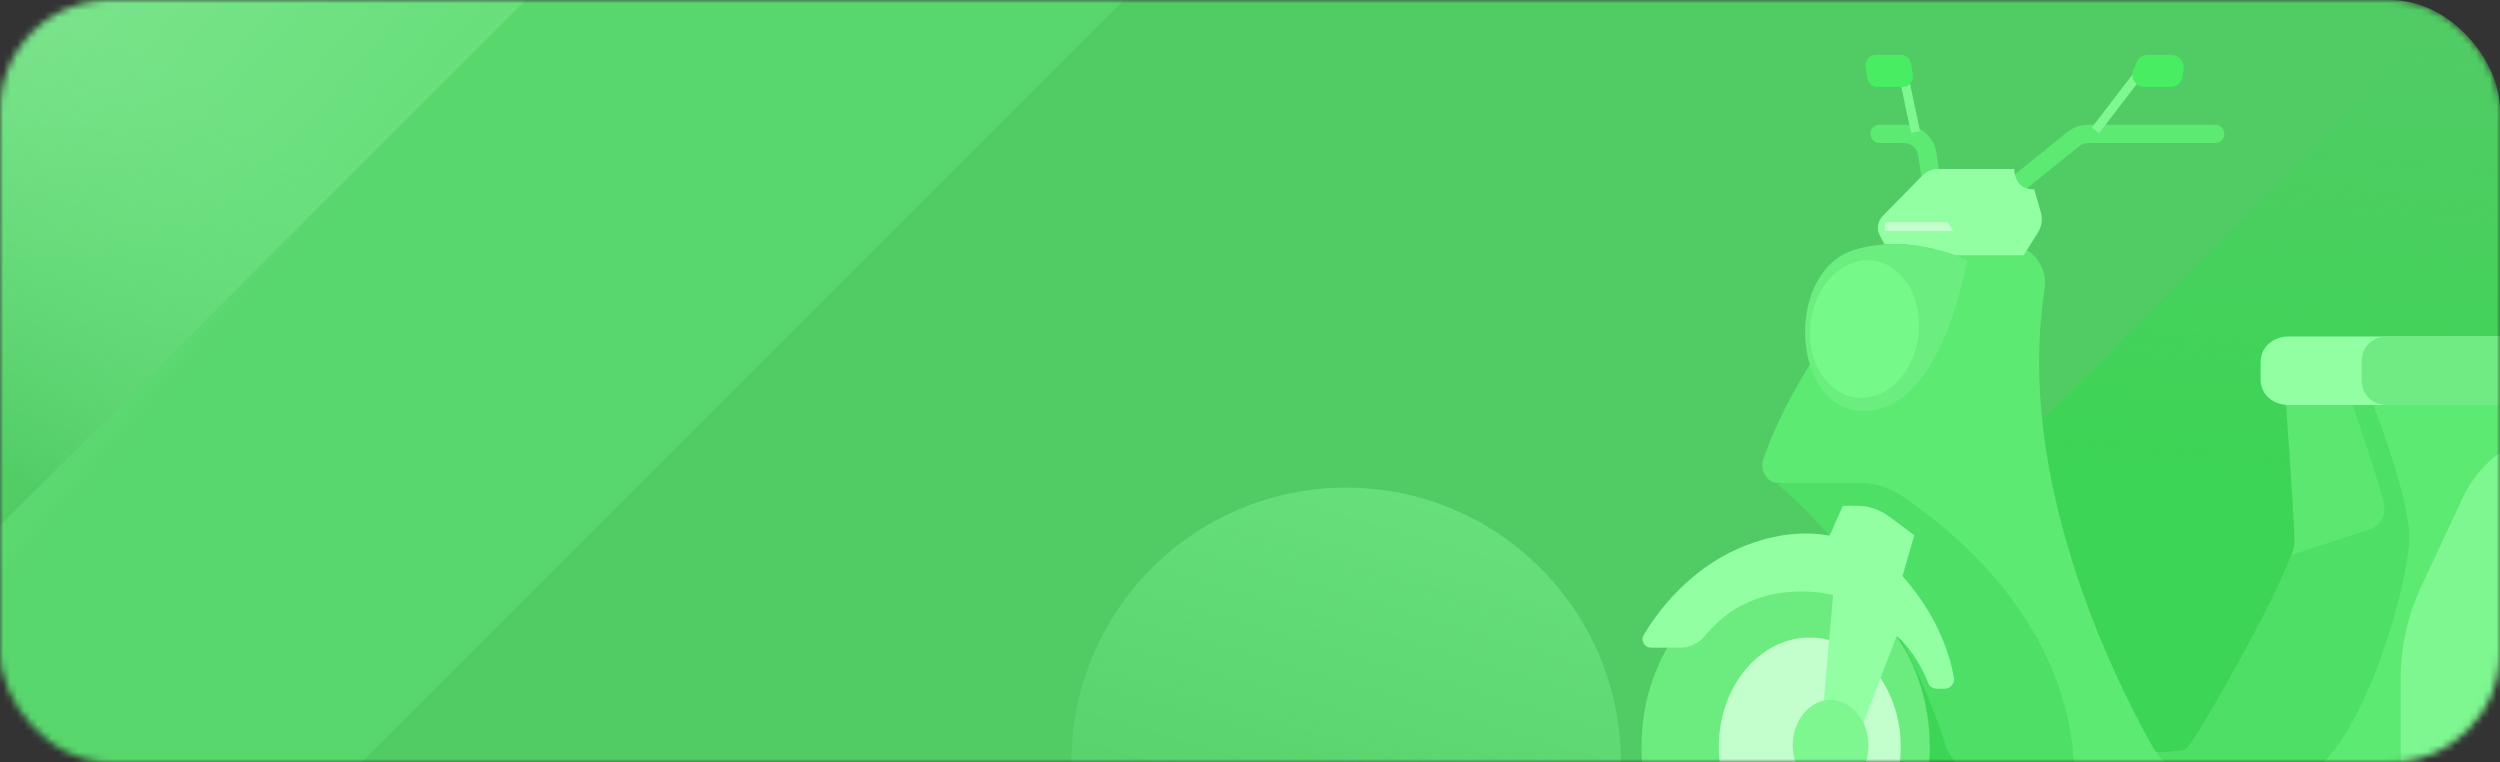 <svg preserveAspectRatio="none" width="364" height="111" viewBox="0 0 364 111" fill="none" xmlns="http://www.w3.org/2000/svg">
<rect x="0" y="0" width="364" height="111" fill="#333333" stroke="none"/>
<mask id="mask0_201_395" style="mask-type:alpha" maskUnits="userSpaceOnUse" x="0" y="0" width="364" height="111">
<rect width="364" height="111" rx="16" fill="#51CC65"/>
</mask>
<g mask="url(#mask0_201_395)">
<rect width="364" height="111" rx="16" fill="#51CC65"/>
<rect x="-64" y="67.402" width="249.43" height="113.262" transform="rotate(-45 -64 67.402)" fill="#58D76D"/>
<rect x="-64" y="67.402" width="249.43" height="113.262" transform="rotate(-45 -64 67.402)" fill="url(#paint0_linear_201_395)" fill-opacity="0.2"/>
<rect x="227" y="131.373" width="249.43" height="113.262" transform="rotate(-45 227 131.373)" fill="url(#paint1_linear_201_395)"/>
<rect x="-138" y="54.373" width="249.43" height="113.262" transform="rotate(-45 -138 54.373)" fill="url(#paint2_linear_201_395)"/>
<path fill-rule="evenodd" clip-rule="evenodd" d="M354.882 108.691L351.623 116.189C350.353 119.079 347.491 120.949 344.327 120.949H330.644C328.825 120.949 327.082 120.231 325.812 118.947H300.248C298.239 118.947 296.363 117.983 295.188 116.359L291.815 111.694L354.882 108.691Z" fill="#91FFA2"/>
<path fill-rule="evenodd" clip-rule="evenodd" d="M334.074 78.999C334.074 82.588 319.71 108.105 318.27 109.106C316.829 110.126 298.087 108.993 298.087 108.993L299.49 114.281H350.978L372.354 72.898L358.217 52.556L332.445 53.274C332.445 53.274 334.074 75.41 334.074 78.999Z" fill="#5CE771"/>
<path fill-rule="evenodd" clip-rule="evenodd" d="M321.567 113.62H334.302C343.606 110.957 350.808 84.986 350.808 78.206C350.808 73.578 347.757 64.701 345.596 58.978H342.583C343.341 61.433 347.188 72.407 347.188 74.069C347.188 75.391 346.354 76.657 344.971 77.11L333.62 80.793C331.194 87.668 319.558 108.199 318.27 109.106C317.872 109.389 316.185 109.503 313.93 109.522C315.692 111.996 318.516 113.62 321.567 113.62Z" fill="#4EDF66"/>
<path fill-rule="evenodd" clip-rule="evenodd" d="M375.879 83.494C387.477 83.494 396.876 94.789 396.876 108.747C396.876 122.686 387.477 134 375.879 134C364.281 134 354.882 122.686 354.882 108.747C354.882 94.789 364.281 83.494 375.879 83.494Z" fill="#91FFA2"/>
<path fill-rule="evenodd" clip-rule="evenodd" d="M292.611 114.942H294.165H307.184C304.398 114.942 302.086 112.751 301.859 109.975C300.134 89.595 283.685 76.733 276.73 72.124C274.892 70.896 272.713 70.311 270.477 70.311H259.353L258.898 70.613C258.898 70.613 262.1 73.049 266.345 77.979C266.364 77.979 266.383 77.979 266.402 77.979L266.44 77.885L266.402 77.771L266.478 77.79L268.316 73.635H270.401C272.087 73.635 273.717 74.183 275.063 75.203L278.72 77.922L277.014 83.872C277.659 84.571 278.114 85.156 278.398 85.553C281.828 89.803 283.893 94.921 284.5 98.68C284.519 98.756 284.519 98.831 284.519 98.907C284.519 99.662 283.893 100.285 283.117 100.285H282.017C281.43 100.285 280.918 99.945 280.71 99.398C280.179 98.057 278.985 95.431 276.787 93.203C277.716 94.903 278.606 96.697 279.459 98.605C280.861 101.683 282.188 105.045 283.325 108.653C284.841 112.411 288.498 114.942 292.611 114.942Z" fill="#4EDF66"/>
<path fill-rule="evenodd" clip-rule="evenodd" d="M258.765 70.311H270.477C272.713 70.311 274.892 70.896 276.73 72.124C283.685 76.733 300.134 89.595 301.859 109.975C302.086 112.751 304.398 114.942 307.184 114.942H358.085C366.631 114.942 375.026 112.695 382.417 108.407L396.952 99.945C400.174 98.076 401.86 94.374 401.083 90.747C399.359 82.418 394.469 68.139 380.503 62.548C380.295 62.453 380.636 62.378 379.953 62.283V53.652H343.474C343.474 53.652 350.808 71.028 350.808 78.206C350.808 84.987 343.606 110.957 334.302 113.62H321.567C318.156 113.62 315.029 111.58 313.362 108.615C307.165 97.603 293.407 69.045 297.708 42.055C298.201 38.9 295.776 35.652 292.554 35.652H276.181C276.181 35.652 261.437 52.651 256.7 67.024C256.245 68.422 257.287 70.311 258.765 70.311Z" fill="#5DEA73"/>
<path fill-rule="evenodd" clip-rule="evenodd" d="M285.05 30.25H289.711C290.943 30.25 292.137 29.834 293.085 29.06L302.711 21.297C303.09 20.995 303.564 20.825 304.057 20.825H322.534C323.273 20.825 323.86 20.22 323.86 19.484C323.86 18.747 323.273 18.162 322.534 18.162H304.057C302.958 18.162 301.878 18.539 301.025 19.219L291.398 26.982C290.924 27.379 290.318 27.587 289.711 27.587H285.05C283.704 27.587 282.567 26.585 282.378 25.282L281.942 22.279C281.62 19.937 279.573 18.162 277.185 18.162H273.66C272.921 18.162 272.334 18.747 272.334 19.484C272.334 20.22 272.921 20.825 273.66 20.825H277.185C278.246 20.825 279.156 21.618 279.308 22.657L279.725 25.641C280.104 28.267 282.378 30.25 285.05 30.25Z" fill="#5DEA73"/>
<path fill-rule="evenodd" clip-rule="evenodd" d="M284.633 37.163H294.638L296.742 33.82C297.102 33.253 297.292 32.592 297.292 31.931C297.292 31.591 297.235 31.27 297.159 30.949L296.173 27.549C296.098 27.549 296.003 27.549 295.927 27.549C293.331 27.549 293.274 24.81 293.274 24.602H282.226C281.335 24.602 280.501 24.942 279.895 25.566L274.115 31.459C273.66 31.931 273.433 32.535 273.414 33.159C273.414 33.385 273.452 33.631 273.528 33.857C273.566 34.008 273.622 34.16 273.717 34.311L274.399 35.595C274.854 35.557 275.309 35.538 275.764 35.538C279.478 35.538 282.738 36.483 284.633 37.163Z" fill="#91FFA2"/>
<path fill-rule="evenodd" clip-rule="evenodd" d="M259.978 83.494C271.576 83.494 280.975 94.789 280.975 108.747C280.975 122.686 271.576 134 259.978 134C248.4 134 239 122.686 239 108.747C239 94.789 248.4 83.494 259.978 83.494Z" fill="#6CEB7F"/>
<path fill-rule="evenodd" clip-rule="evenodd" d="M263.503 92.825C270.818 92.825 276.749 99.945 276.749 108.747C276.749 117.53 270.818 124.669 263.503 124.669C256.188 124.669 250.257 117.53 250.257 108.747C250.257 99.945 256.188 92.825 263.503 92.825Z" fill="#C3FFCC"/>
<path fill-rule="evenodd" clip-rule="evenodd" d="M271.311 105.196L276.162 92.598C278.758 94.94 280.141 97.924 280.71 99.398C280.918 99.945 281.43 100.285 282.018 100.285H283.117C283.894 100.285 284.519 99.662 284.519 98.906C284.519 98.831 284.519 98.755 284.5 98.68C283.894 94.921 281.828 89.803 278.398 85.553C278.114 85.156 277.659 84.571 277.015 83.872L278.72 77.922L275.063 75.202C273.717 74.183 272.088 73.635 270.401 73.635H268.316L266.478 77.79L266.402 77.771L266.44 77.885L266.402 77.979C265.303 77.79 264.147 77.677 262.916 77.677C261.418 77.677 259.808 77.847 258.083 78.225C247.452 80.604 241.539 88.707 239.322 92.466C239.209 92.655 239.152 92.862 239.152 93.07C239.152 93.712 239.663 94.298 240.383 94.298H242.771H244.666C246.069 94.298 247.357 93.656 248.248 92.579C252.588 87.215 258.292 86.12 262.252 86.12C265 86.12 266.895 86.648 266.895 86.648L265.55 102.004C265.872 101.929 266.213 101.891 266.535 101.891C268.582 101.891 270.344 103.213 271.311 105.196Z" fill="#91FFA2"/>
<path fill-rule="evenodd" clip-rule="evenodd" d="M266.535 115.169C269.586 115.169 272.05 112.204 272.05 108.539C272.05 104.875 269.586 101.891 266.535 101.891C263.503 101.891 261.02 104.875 261.02 108.539C261.02 112.204 263.503 115.169 266.535 115.169Z" fill="#7EF790"/>
<path fill-rule="evenodd" clip-rule="evenodd" d="M271.367 59.828C271.405 59.828 271.443 59.828 271.481 59.828C282.927 59.677 286.395 37.899 286.395 37.899C286.395 37.899 281.676 35.538 275.764 35.538C273.926 35.538 271.955 35.784 269.984 36.388C265.152 37.861 262.821 43.169 262.821 48.363C262.84 54.161 265.758 59.828 271.367 59.828Z" fill="#6BEE7F"/>
<path fill-rule="evenodd" clip-rule="evenodd" d="M263.541 47.91C263.295 53.444 266.63 57.92 271.007 57.92C275.385 57.92 279.137 53.444 279.402 47.91C279.649 42.376 276.314 37.899 271.936 37.899C267.558 37.899 263.806 42.376 263.541 47.91Z" fill="#75FA8A"/>
<path fill-rule="evenodd" clip-rule="evenodd" d="M274.437 33.631H284.405L283.609 32.346H274.437V33.631Z" fill="#C3FFCC"/>
<path fill-rule="evenodd" clip-rule="evenodd" d="M329.147 52.726V55.238C329.147 57.505 331.023 58.978 333.297 58.978H378.513C380.806 58.978 382.625 57.505 382.625 55.238V52.726C382.625 50.459 380.806 48.986 378.513 48.986H333.297C331.023 48.986 329.147 50.459 329.147 52.726Z" fill="#91FFA2"/>
<path fill-rule="evenodd" clip-rule="evenodd" d="M347.7 58.978H378.513C380.806 58.978 382.625 57.505 382.625 55.238V52.726C382.625 50.459 380.806 48.986 378.513 48.986H347.7C345.407 48.986 343.853 50.459 343.853 52.726V55.238C343.853 57.505 345.407 58.978 347.7 58.978Z" fill="#70EB83"/>
<path fill-rule="evenodd" clip-rule="evenodd" d="M349.538 114.942H358.085C364.717 114.942 371.255 113.582 377.3 110.976C379.044 110.22 380.749 109.37 382.417 108.407L387.363 105.536L395.891 100.569L396.952 99.945C397.71 99.511 398.373 98.982 398.923 98.378C400.42 96.791 401.273 94.695 401.273 92.504C401.273 91.918 401.216 91.333 401.083 90.747C399.359 82.418 394.375 68.138 380.408 62.548L379.764 62.586H374.117C367.465 62.586 361.42 66.439 358.596 72.445L352.57 85.307C350.58 89.557 349.538 94.185 349.538 98.869V114.942Z" fill="#7EF790"/>
<path fill-rule="evenodd" clip-rule="evenodd" d="M305.611 19.408L312.85 9.964L311.789 9.152L304.55 18.596L305.611 19.408Z" fill="#7EF790"/>
<path fill-rule="evenodd" clip-rule="evenodd" d="M316.147 8H312.736C312.016 8 311.353 8.434 311.069 9.095L310.614 10.153C310.102 11.343 310.974 12.665 312.281 12.665H315.996C316.886 12.665 317.663 12.004 317.777 11.117L317.929 10.059C318.099 8.982 317.246 8 316.147 8Z" fill="#49ED62"/>
<path fill-rule="evenodd" clip-rule="evenodd" d="M278.246 19.352L279.554 19.087L277.773 10.644L276.465 10.928L278.246 19.352Z" fill="#7EF790"/>
<path fill-rule="evenodd" clip-rule="evenodd" d="M273.111 8H276.787C277.526 8 278.152 8.548 278.265 9.284L278.512 10.965C278.625 11.872 277.943 12.665 277.034 12.665H273.357C272.618 12.665 271.993 12.117 271.879 11.4L271.633 9.7C271.519 8.812 272.201 8 273.111 8Z" fill="#49ED62"/>
<circle cx="196" cy="111" r="40" fill="url(#paint3_linear_201_395)"/>
</g>
<defs>
<linearGradient id="paint0_linear_201_395" x1="60.715" y1="67.402" x2="64.624" y2="119.797" gradientUnits="userSpaceOnUse">
<stop stop-color="white"/>
<stop offset="1" stop-color="white" stop-opacity="0"/>
</linearGradient>
<linearGradient id="paint1_linear_201_395" x1="353.483" y1="173.889" x2="404.748" y2="131.109" gradientUnits="userSpaceOnUse">
<stop stop-color="#3CD555"/>
<stop offset="1" stop-color="#3CD555" stop-opacity="0"/>
</linearGradient>
<linearGradient id="paint2_linear_201_395" x1="-49.701" y1="163.357" x2="11.11" y2="149.215" gradientUnits="userSpaceOnUse">
<stop stop-color="#52CD66"/>
<stop offset="1" stop-color="#7DEA8F" stop-opacity="0.43"/>
</linearGradient>
<linearGradient id="paint3_linear_201_395" x1="226.5" y1="48" x2="196" y2="151" gradientUnits="userSpaceOnUse">
<stop stop-color="#6FE782"/>
<stop offset="1" stop-color="#6FE782" stop-opacity="0"/>
</linearGradient>
</defs>
</svg>
